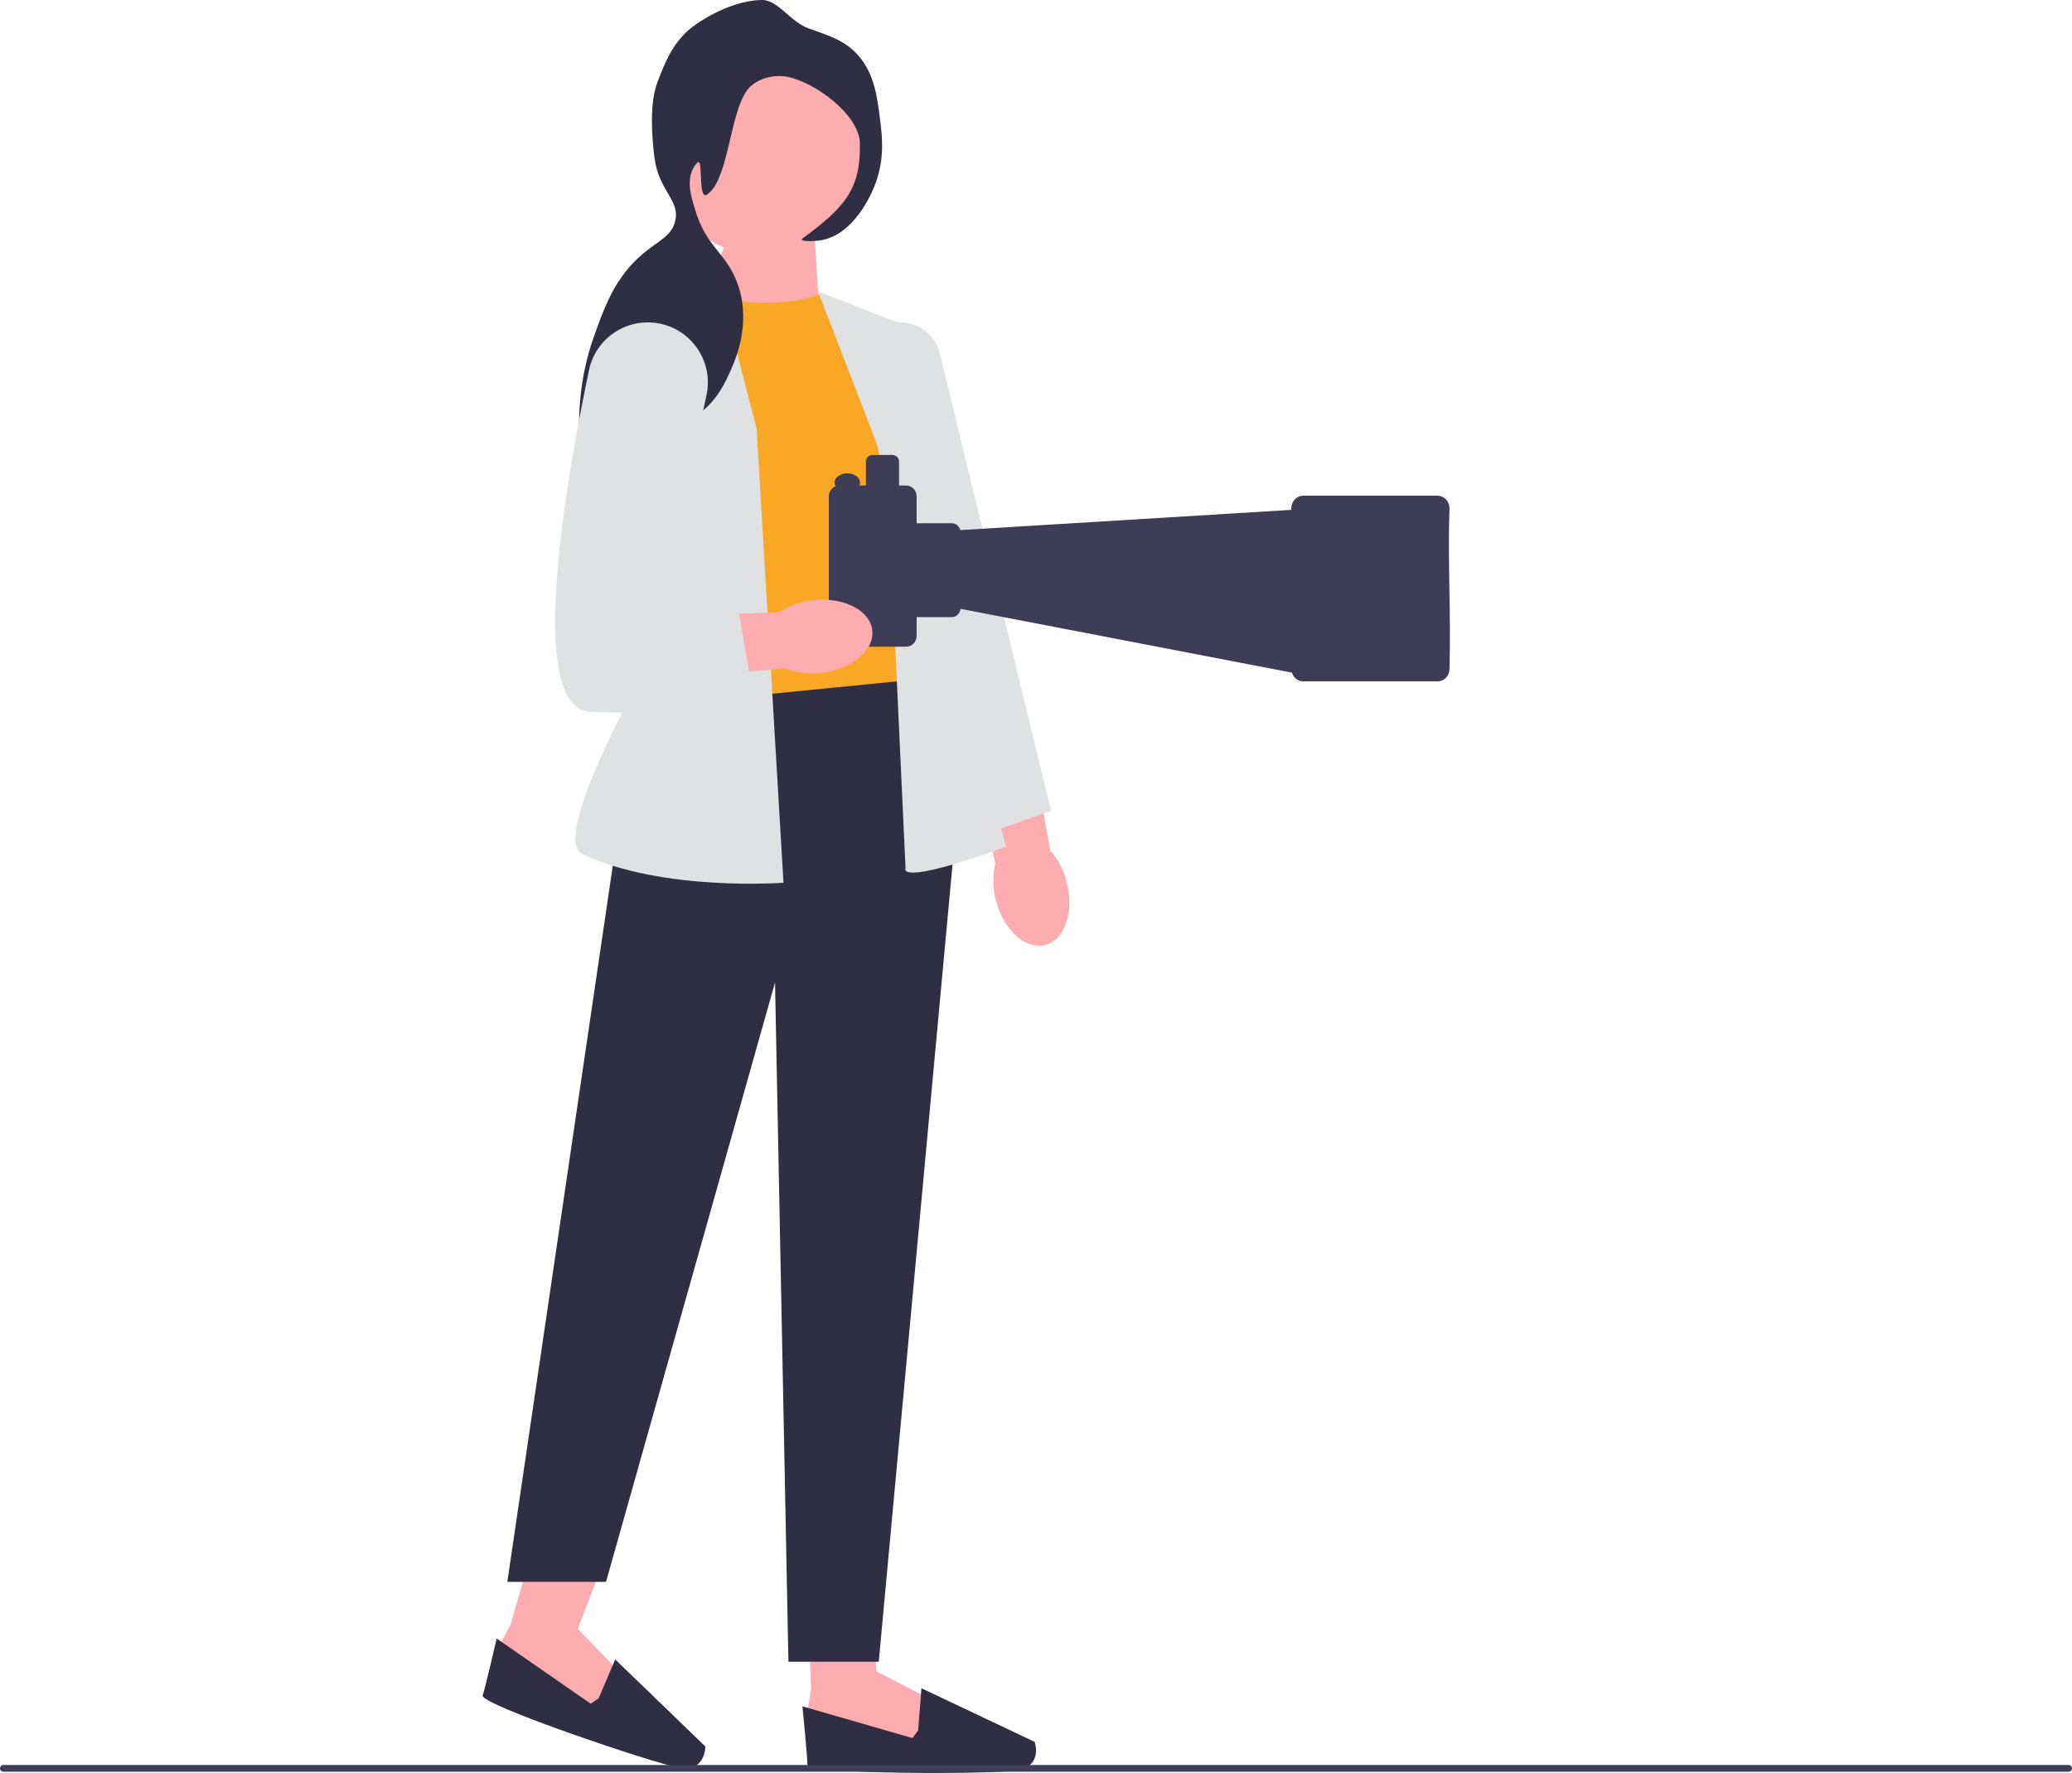 <svg xmlns="http://www.w3.org/2000/svg" width="731.67" height="625.985" viewBox="0 0 731.67 625.985" xmlns:xlink="http://www.w3.org/1999/xlink"><path id="uuid-439d0637-f8cd-4da9-8264-2bd9be0e325e-162-41" d="m376.76,311.691c2.62,10.5-.89,20.35-7.83,22.01-6.94,1.65-14.69-5.52-17.31-16.02-1.11-4.18-1.16-8.57-.14-12.78l-10.52-44.63,21.86-4.46,8.05,44.47c2.89,3.29,4.91,7.21,5.89,11.42h0v-.01Z" fill="#fdadb0"/><polygon points="285.09 566.891 286.44 596.141 285.09 604.231 289.81 613.681 326.91 617.721 328.94 600.191 309.38 590.071 308.81 573.541 285.09 566.891" fill="#fdadb0"/><path d="m324.22,610.981l-2.02,2.7-38.85-11.2s1.75,17.27,1.75,20.64,64.08,3.37,73.72,2.02,6.55-10.12,6.55-10.12l-39.99-18.93-1.16,14.88h0v.01Z" fill="#2f2e43"/><polygon points="188.44 545.361 180.35 573.501 176.49 580.741 177.94 591.191 211.79 606.901 219.32 590.931 204.02 575.091 213.62 550.211 188.44 545.361" fill="#fdadb0"/><path d="m211.39,599.651l-2.78,1.91-33.23-23.04s-3.87,16.92-4.94,20.11,59.63,23.7,69.2,25.51,9.44-7.49,9.44-7.49l-31.83-30.73-5.86,13.73h0Z" fill="#2f2e43"/><polygon points="287.71 83.961 289.13 106.961 246.17 109.141 259.47 78.831 287.71 83.961" fill="#fdadb0"/><path d="m290.22,103.521c-11.51,5.14-29.93,3.73-50.8,0l-3.26,144.6s65.29,13.13,87.74-11.09l-11.81-118.14-21.86-15.36h0v-.01s-.01,0-.01,0Z" fill="#f9a826"/><polygon points="316.81 240.571 224.63 249.681 179.15 558.531 214 558.531 273.68 346.901 278.41 586.731 310.31 586.731 337.48 293.141 316.81 240.571" fill="#2f2e43"/><path d="m252.52,94.661l-30.97,18.33c-11.73,6.94-17.26,20.96-13.43,34.04l23.93,81.75s-38.97,66.96-26.31,72.86c28.46,13.27,70.93,10.04,70.93,10.04l-9.49-160.31-14.66-56.71h0l0-0v-0Z" fill="#e0e1e2"/><path d="m288.88,102.911l35.02,13.6,8.27,101.01,23.16,81.38c-39.23,14.32-35.57,7.65-35.57,7.65l-6.5-140.42-24.38-63.22h0s0.0 0.0 0.0 0Z" fill="#e0e1e2"/><path d="m340.03,297.191l-.12-.55-35.79-165.55c-1-4.63.28-9.26,3.51-12.72s7.77-5.05,12.45-4.37c5.78.84,10.4,5.05,11.78,10.72l39.32,161.61-31.15,10.87h0l-0-.01Z" fill="#e0e1e2"/><circle cx="269.07" cy="55.221" r="34.85" fill="#fdadb0"/><path d="m285.65,10.061c7.68,2.7,12.07,4.24,16.09,8.12,6.8,6.55,7.92,15.3,8.96,23.43.82,6.36,1.87,14.58-1.86,23.98-1.27,3.21-7.44,17.49-19.24,19.3-2.32.35-7.76.45-6.19-.71,14.52-10.72,20.71-17.19,20.2-33.7-.32-10.26-16-21.34-25.31-23.33-3.92-.84-9.14-.07-12.89,3-7.83,6.42-7.49,32.99-15.74,38.54-3.39,2.28-1.13-13.79-3.52-11.19-4.72,5.14-1.69,13.02-.84,16.02,4.02,14.23,11.6,15.62,15.53,27.78,4.24,13.12-1.1,25.47-2.36,28.4-2.2,5.1-5.98,13.84-14.61,18.04-10.96,5.33-19.6-1.61-24.69,4.34-2.85,3.32-1.31,6.84-6.45,17.18-1.68,3.37-2.52,5.06-3.26,5-3.52-.28-9.21-28.44,0-54.66,3.87-11,7.65-21.78,17.8-30.21,5.37-4.46,9.87-6.06,11.15-11.27,1.83-7.44-5.77-10.61-7.29-22.34-1.04-8.02-1.77-19.5,1.06-26.85,2.68-6.95,5-12.98,11.08-18.44,1.46-1.31,13.24-10.24,25.74-10.49,5.75-.12,9.98,7.73,16.65,10.07h-.01v-.01Z" fill="#2f2e43"/><path d="m0,624.371c0,.66.53,1.19,1.19,1.19h729.29c.66,0,1.19-.53,1.19-1.19s-.53-1.19-1.19-1.19H1.19c-.66,0-1.19.53-1.19,1.19Z" fill="#3f3d58"/><path d="m511.85,179.421h0c-.68,17.58.56,36.67,0,56.76,0,2.43-1.88,4.4-4.21,4.4h-47.41c-1.89,0-3.48-1.3-4.02-3.08l-117.04-22.53c-.15,1.63-1.45,2.92-3.05,2.92h-12.43v6.61c0,2.12-1.64,3.83-3.67,3.83h-23.68c-2.03,0-3.67-1.72-3.67-3.83v-49.24c0-1.67,1.03-3.08,2.45-3.6-.25-.4-.39-.85-.39-1.31,0-1.79,2.01-3.24,4.48-3.24s4.48,1.45,4.48,3.24c0,.38-.09.74-.26,1.08h2.33v-8.38c0-1.34,1.04-2.42,2.32-2.42h7.08c1.28,0,2.32,1.09,2.32,2.42v8.38h2.53c2.03,0,3.67,1.72,3.67,3.83v9.49h12.43c1.44,0,2.63,1.03,2.97,2.42l116.92-7.15v-.6c0-2.43,1.88-4.4,4.21-4.4h47.41c2.32,0,4.21,1.97,4.21,4.4h.02l0.0 0Z" fill="#3f3d56"/><path id="uuid-f2df242a-48f3-480d-b6d2-ac40662a02c5-163-42" d="m287.34,211.891c10.76-1.13,20.03,3.71,20.7,10.82s-7.51,13.78-18.28,14.91c-4.3.51-8.64-.05-12.68-1.64l-45.66,4.2-1.37-22.27,45.16-1.78c3.66-2.4,7.82-3.86,12.13-4.25h0l-0.0.01Z" fill="#fdadb0"/><path d="m231.71,114.041h0c-11.05-1.56-21.42,5.71-23.72,16.63-8.01,38.11-22.4,119.28.19,120.64,29.54,1.77,57.89-5.32,57.89-5.32l-7.09-40.76-23.04-2.36,13.55-63.39c2.57-12.04-5.6-23.73-17.79-25.44h.01Z" fill="#e0e1e2"/></svg>